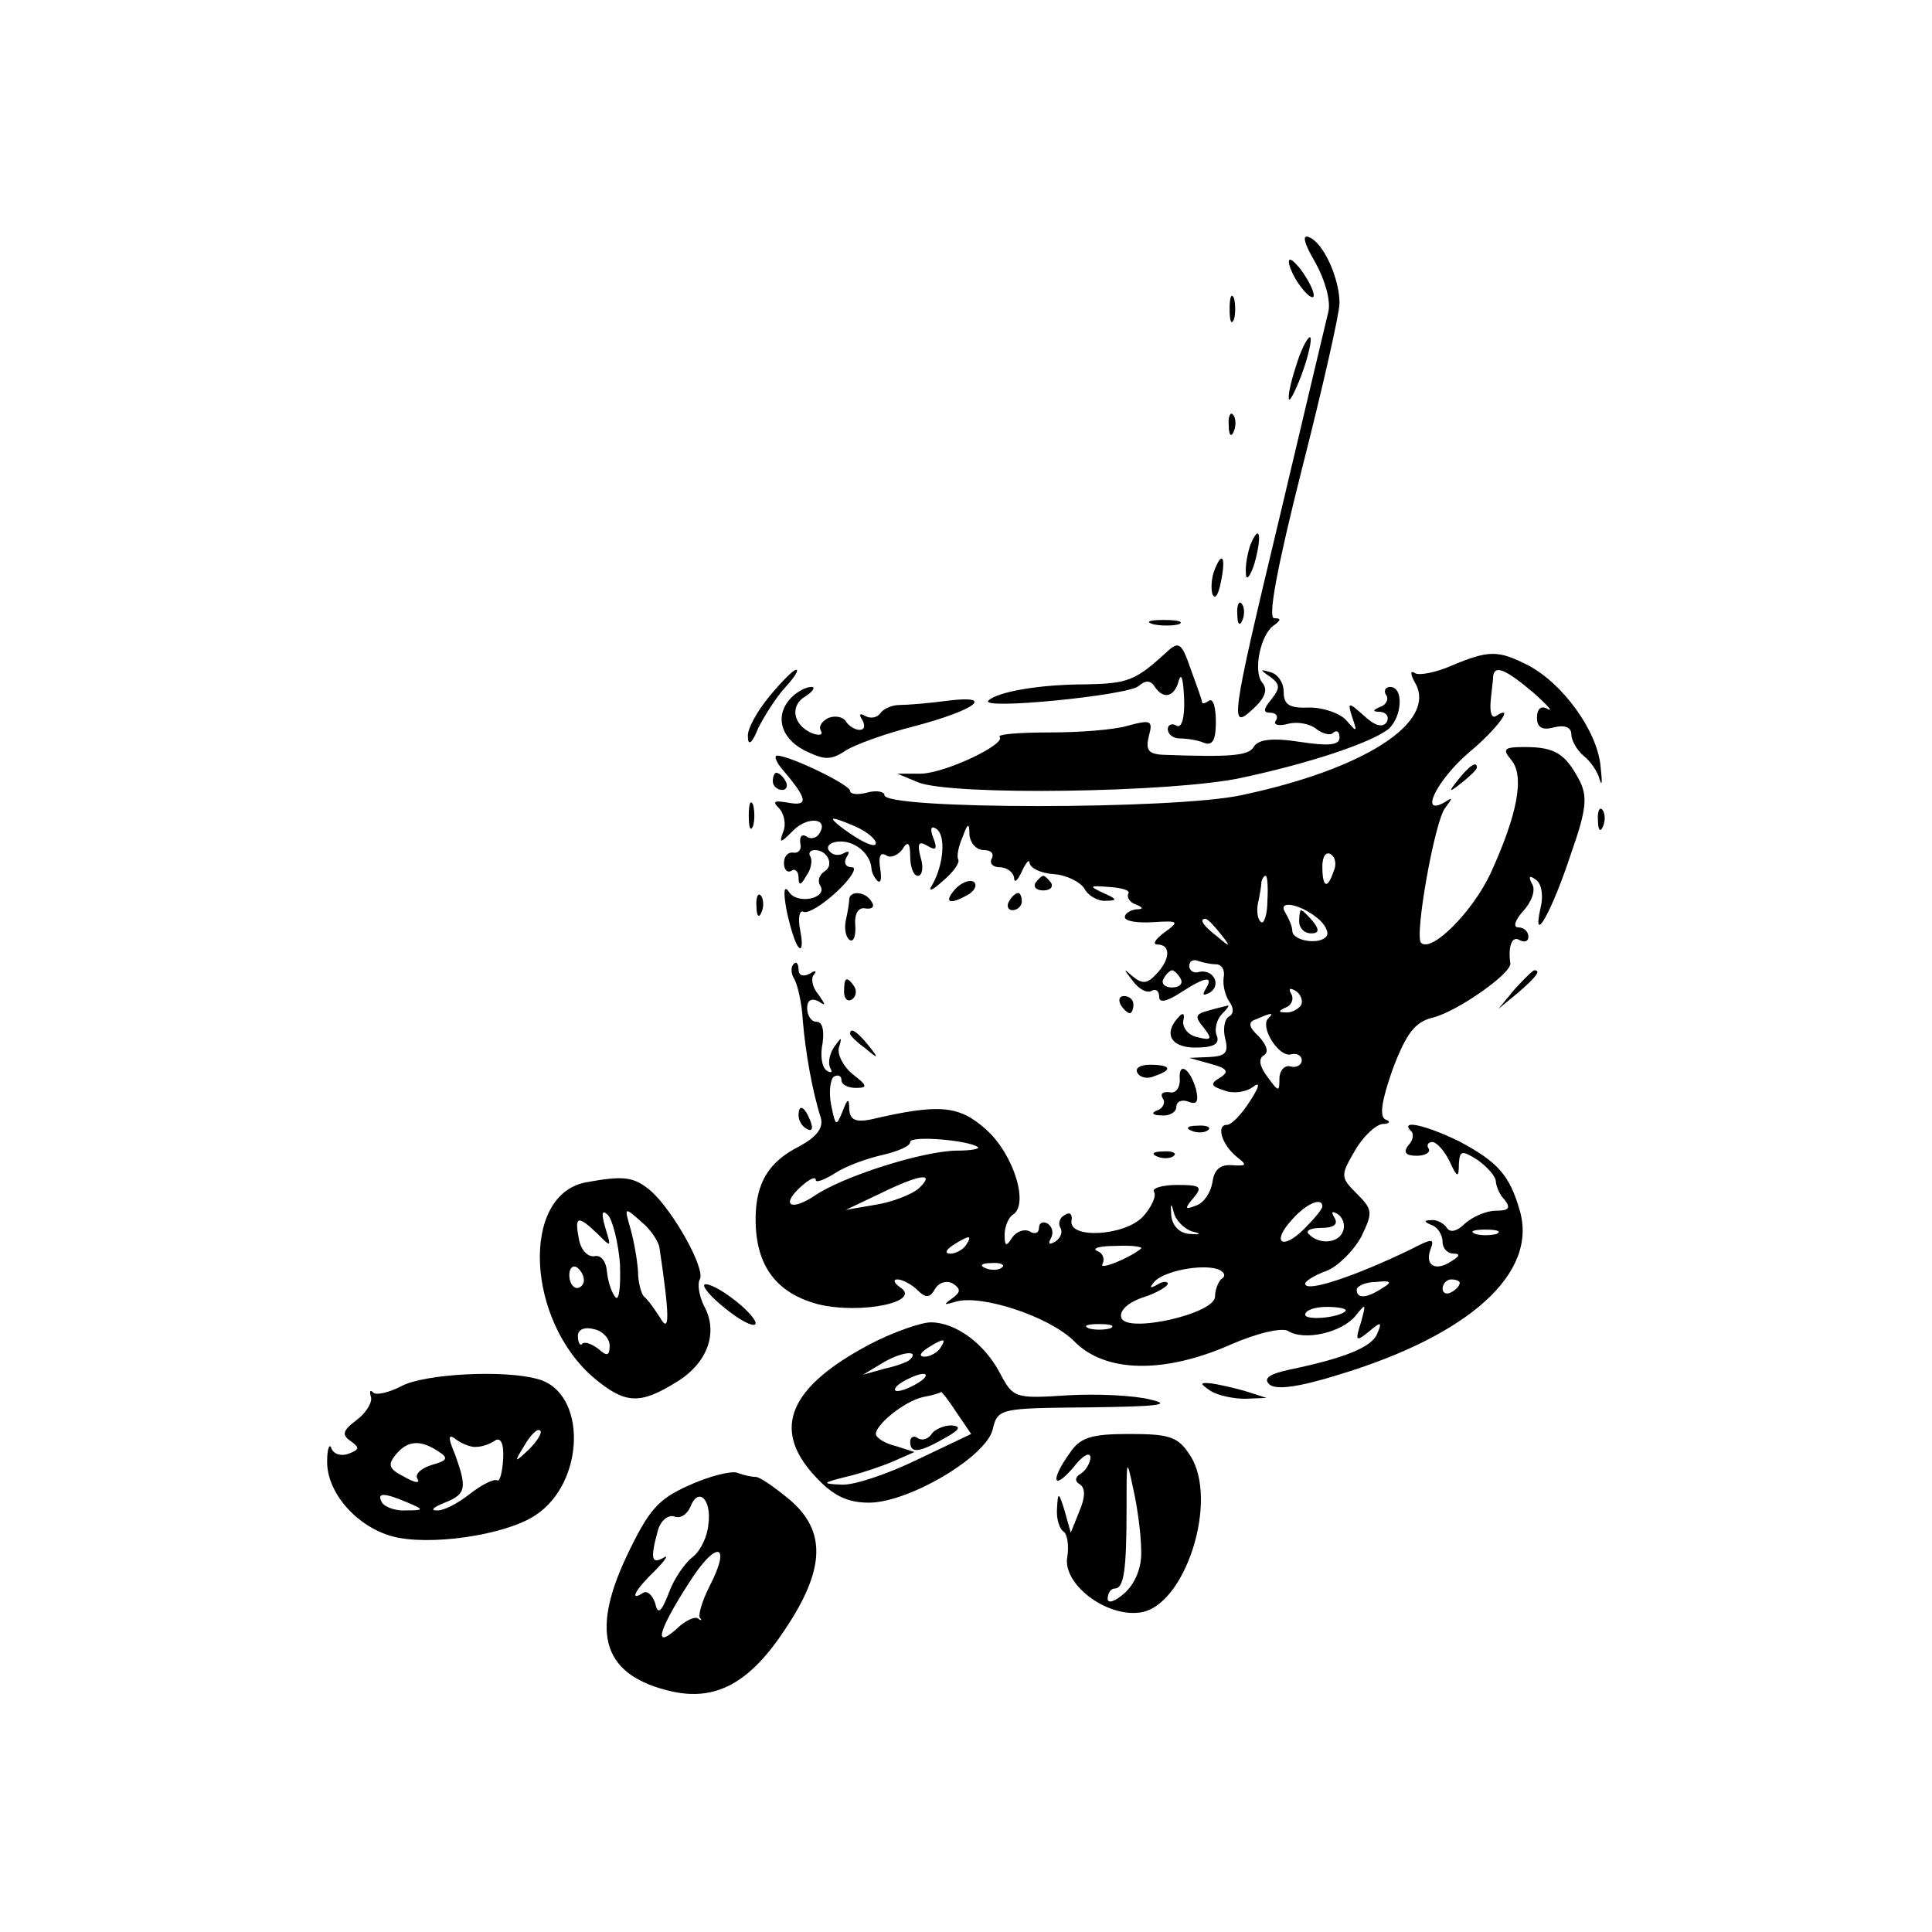 <?xml version="1.0" standalone="no"?>
<!DOCTYPE svg PUBLIC "-//W3C//DTD SVG 20010904//EN"
 "http://www.w3.org/TR/2001/REC-SVG-20010904/DTD/svg10.dtd">
<svg version="1.0" xmlns="http://www.w3.org/2000/svg"
 width="225pt" height="225pt" viewBox="0 0 225 225"
 preserveAspectRatio="xMidYMid meet">

<g transform="translate(0,225) scale(0.1,-0.1)"
fill="#000000" stroke="none">
<path d="M1532 1944 c11 -20 18 -44 15 -57 -3 -12 -28 -118 -56 -236 -59 -246
-59 -252 -31 -226 13 12 17 22 10 30 -11 13 -2 57 14 67 8 6 8 8 0 8 -8 0 4
62 32 173 24 94 44 182 44 194 0 29 -19 71 -36 77 -8 3 -5 -8 8 -30z"/>
<path d="M1501 1945 c0 -5 6 -19 14 -29 8 -11 15 -15 15 -10 0 6 -7 19 -15 30
-8 10 -14 15 -14 9z"/>
<path d="M1432 1890 c0 -14 2 -19 5 -12 2 6 2 18 0 25 -3 6 -5 1 -5 -13z"/>
<path d="M1511 1829 c-6 -18 -11 -37 -10 -43 0 -6 7 7 15 28 8 22 12 41 10 43
-2 2 -9 -10 -15 -28z"/>
<path d="M1431 1754 c0 -11 3 -14 6 -6 3 7 2 16 -1 19 -3 4 -6 -2 -5 -13z"/>
<path d="M1456 1615 c-3 -9 -6 -24 -5 -33 0 -9 5 -4 10 12 9 32 6 48 -5 21z"/>
<path d="M1414 1585 c-3 -8 -4 -20 -2 -27 3 -7 7 -1 10 15 6 29 1 36 -8 12z"/>
<path d="M1441 1534 c0 -11 3 -14 6 -6 3 7 2 16 -1 19 -3 4 -6 -2 -5 -13z"/>
<path d="M1343 1523 c9 -2 23 -2 30 0 6 3 -1 5 -18 5 -16 0 -22 -2 -12 -5z"/>
<path d="M1358 1490 c-36 -33 -45 -36 -93 -37 -56 0 -104 -9 -114 -19 -10 -11
162 6 175 17 8 7 14 7 19 -1 10 -15 23 -12 28 8 3 9 5 0 6 -21 1 -23 -3 -36
-9 -32 -5 3 -10 1 -10 -4 0 -6 6 -11 14 -11 8 0 21 -2 28 -5 10 -4 14 3 14 24
0 17 -3 28 -8 25 -4 -3 -8 -4 -8 -2 0 2 -6 19 -13 38 -11 32 -14 34 -29 20z"/>
<path d="M1691 1475 c-18 -8 -38 -12 -43 -9 -6 4 -6 -1 1 -13 23 -45 -61 -99
-203 -129 -77 -17 -416 -17 -416 0 0 4 -9 6 -20 3 -11 -3 -20 -2 -20 2 0 7
-70 41 -85 41 -4 0 -1 -8 7 -17 28 -33 30 -42 7 -38 -17 3 -20 2 -12 -6 6 -6
9 -19 5 -28 -5 -14 -3 -13 12 2 17 17 42 14 30 -4 -3 -5 -10 -7 -15 -3 -5 3
-8 0 -7 -8 2 -7 -2 -12 -8 -11 -6 1 -11 -4 -11 -12 0 -8 4 -12 9 -9 4 3 8 -1
8 -8 0 -10 3 -9 9 2 6 8 7 18 5 22 -3 4 -1 8 5 8 15 0 23 -18 11 -25 -6 -4 -8
-11 -5 -16 10 -15 -26 -23 -36 -8 -6 9 -7 1 -3 -21 4 -19 10 -39 14 -43 4 -5
5 4 2 19 -3 15 -1 25 4 22 5 -2 22 8 39 24 16 15 24 28 17 28 -7 0 -10 5 -6
12 4 6 3 8 -4 4 -6 -3 -13 -2 -17 4 -3 5 3 10 14 10 18 0 35 -15 36 -32 0 -3
3 -10 7 -14 4 -3 5 3 3 15 -2 13 0 19 7 15 5 -4 14 0 19 7 6 10 9 8 9 -8 0
-13 4 -23 9 -23 5 0 7 10 3 22 -4 16 -2 19 8 13 10 -6 12 -4 7 9 -4 10 -3 15
3 11 12 -7 9 -42 -4 -65 -6 -9 -1 -8 12 4 12 10 20 21 18 25 -2 3 0 15 5 26 6
17 8 17 8 3 1 -10 8 -18 17 -18 8 0 12 -4 9 -10 -3 -5 1 -10 9 -10 9 0 16 -6
17 -12 0 -7 4 -4 9 7 5 11 9 15 9 10 1 -6 13 -12 28 -13 15 -1 31 -9 36 -17 4
-8 16 -15 25 -14 14 0 13 2 -3 9 -17 8 -17 9 7 7 15 -1 25 -4 22 -8 -2 -4 2
-10 8 -12 10 -4 10 -6 1 -6 -7 -1 -13 -5 -13 -9 0 -5 15 -7 32 -6 31 2 32 1
14 -12 -11 -8 -14 -14 -8 -14 16 0 15 -18 -2 -35 -10 -11 -16 -11 -27 -2 -11
10 -11 9 0 -5 7 -10 17 -15 22 -12 5 3 9 0 9 -7 0 -7 8 -6 25 5 29 19 39 20
29 4 -4 -7 -3 -8 5 -4 14 9 4 28 -13 24 -6 -2 -11 2 -11 7 0 6 5 8 10 6 6 -2
15 -4 21 -4 7 0 11 -7 9 -16 -1 -9 2 -21 7 -28 5 -7 5 -14 -1 -17 -5 -3 -7
-15 -4 -26 4 -16 0 -20 -18 -21 l-24 -1 25 -7 c19 -5 22 -9 11 -16 -12 -7 -11
-10 5 -15 10 -4 25 -2 33 4 9 7 8 1 -3 -16 -10 -16 -22 -28 -27 -28 -13 0 -6
-23 11 -37 13 -10 12 -11 -5 -10 -14 1 -21 -5 -23 -20 -2 -12 -10 -24 -19 -27
-13 -5 -14 -4 -3 9 11 13 8 15 -19 15 -18 0 -30 -4 -27 -8 3 -5 -3 -18 -13
-29 -22 -23 -88 -26 -83 -4 1 7 -2 10 -8 6 -6 -3 -8 -10 -5 -15 3 -5 0 -12 -6
-16 -7 -4 -9 -3 -5 4 3 6 2 13 -4 17 -5 3 -10 1 -10 -5 0 -6 -5 -8 -11 -4 -6
3 -15 0 -20 -7 -7 -11 -9 -11 -9 3 0 9 4 19 9 23 20 11 2 70 -30 99 -32 29
-55 31 -136 12 -17 -3 -23 0 -24 12 0 14 -2 13 -8 -3 -7 -17 -8 -17 -13 8 -3
15 -1 30 3 33 5 3 9 1 9 -4 0 -5 7 -9 17 -9 14 0 13 3 -4 16 -11 9 -18 23 -16
31 4 13 3 13 -6 0 -5 -8 -7 -18 -4 -24 3 -5 1 -6 -4 -3 -6 4 -8 18 -5 32 2 15
0 25 -7 25 -6 0 -11 7 -11 16 0 9 5 12 13 8 9 -6 9 -5 0 8 -7 8 -9 19 -5 23 4
5 1 5 -5 1 -8 -4 -13 -2 -13 5 0 7 -3 10 -6 6 -3 -3 -3 -11 1 -17 4 -7 9 -29
10 -49 3 -36 11 -82 21 -113 3 -12 -5 -22 -25 -33 -36 -18 -51 -43 -51 -85 0
-54 24 -86 73 -99 50 -12 122 3 95 20 -7 5 -8 9 -3 9 6 0 17 -6 23 -12 10 -10
15 -10 21 1 5 8 14 10 21 6 9 -6 9 -10 -1 -17 -11 -8 -10 -8 4 -4 29 9 109
-17 138 -46 36 -37 105 -38 182 -4 32 14 60 20 67 16 19 -12 63 -2 79 18 12
15 12 14 6 -8 -7 -22 -6 -23 9 -11 14 12 16 12 10 -2 -6 -16 -39 -29 -102 -42
-23 -5 -31 -10 -24 -17 7 -7 33 -4 81 11 152 46 232 118 211 191 -12 42 -26
57 -71 81 -37 18 -69 26 -56 12 4 -3 3 -11 -3 -17 -6 -8 -3 -12 10 -12 10 0
16 4 14 8 -3 4 -1 8 4 8 5 0 14 -10 20 -22 9 -20 11 -20 11 -4 1 16 3 17 22 5
11 -8 20 -18 21 -24 0 -5 4 -16 10 -22 8 -10 5 -13 -10 -13 -11 0 -27 -7 -36
-15 -9 -9 -17 -11 -21 -5 -3 5 -12 10 -18 9 -9 0 -9 -2 1 -6 6 -2 12 -11 12
-19 0 -8 6 -14 13 -14 8 0 7 -3 -3 -9 -18 -12 -31 -5 -24 14 5 13 2 13 -23 0
-64 -31 -123 -51 -123 -40 0 3 11 10 25 15 13 5 31 23 40 39 14 29 14 32 -5
51 -19 19 -19 21 -2 50 9 16 24 30 32 31 8 0 10 3 4 5 -8 3 -5 22 8 59 16 42
26 55 47 60 28 7 91 51 90 63 -3 20 2 33 11 27 6 -3 10 -1 10 4 0 6 -5 11 -12
11 -6 0 -4 8 6 19 10 11 15 25 10 32 -4 8 -3 10 4 5 7 -4 10 -18 6 -34 -10
-45 13 -5 36 65 18 51 19 66 9 85 -16 30 -28 38 -63 38 -24 0 -27 -2 -16 -15
16 -19 7 -64 -24 -132 -21 -45 -69 -93 -81 -81 -8 8 16 142 28 157 9 12 9 13
0 7 -31 -18 -10 25 27 57 35 29 55 58 32 43 -5 -3 -7 5 -6 17 1 12 3 25 3 30
2 13 15 7 46 -19 17 -15 24 -23 18 -20 -8 5 -13 1 -13 -10 0 -11 6 -15 20 -11
12 3 20 0 20 -8 0 -7 6 -18 14 -25 8 -6 17 -19 19 -28 3 -9 3 -2 1 16 -4 41
-44 96 -84 117 -35 18 -46 18 -89 0z m-671 -207 c0 -5 -11 -1 -25 8 -14 9 -25
18 -25 20 0 2 11 -2 25 -8 14 -6 25 -15 25 -20z m533 -33 c-7 -21 -13 -19 -13
6 0 11 4 18 10 14 5 -3 7 -12 3 -20z m-77 -34 c0 -16 -4 -27 -7 -25 -4 2 -6
12 -4 22 2 9 4 20 4 25 1 4 3 7 5 7 2 0 3 -13 2 -29z m58 -20 c9 -7 14 -17 11
-21 -7 -11 -40 -6 -40 6 0 5 -4 14 -8 21 -10 15 16 11 37 -6z m-113 -18 c13
-16 12 -17 -3 -4 -17 13 -22 21 -14 21 2 0 10 -8 17 -17z m-46 -53 c3 -5 -1
-10 -10 -10 -9 0 -13 5 -10 10 3 6 8 10 10 10 2 0 7 -4 10 -10z m140 -31 c-4
-5 -12 -9 -18 -8 -9 0 -8 2 1 6 6 2 9 10 6 15 -4 7 -2 8 5 4 6 -4 9 -12 6 -17z
m-38 -15 c-10 -10 12 -45 26 -42 7 2 13 -1 13 -7 0 -5 -6 -9 -13 -7 -7 2 -13
-5 -13 -14 0 -16 -1 -16 -14 2 -9 12 -11 21 -4 25 6 4 3 12 -6 22 -12 11 -13
17 -3 20 18 8 21 8 14 1z m-338 -150 c2 -2 -8 -4 -24 -4 -39 0 -134 -30 -167
-53 -29 -19 -39 -9 -13 13 8 7 15 10 15 6 0 -4 10 0 23 8 12 8 37 17 55 21 17
4 32 10 32 15 0 8 69 2 79 -6z m-69 -48 c-8 -7 -31 -16 -50 -19 l-35 -6 40 19
c47 23 65 25 45 6z m318 -50 c12 -3 11 -4 -3 -3 -12 1 -20 10 -21 22 -1 14 0
15 3 3 2 -9 12 -19 21 -22z m152 29 c0 -3 -9 -14 -21 -26 -26 -26 -39 -16 -14
11 17 19 35 26 35 15z m24 -29 c-5 -14 -28 -16 -40 -3 -4 4 3 7 15 7 14 0 20
4 15 12 -4 7 -3 8 4 4 6 -4 9 -13 6 -20z m179 -3 c-7 -2 -19 -2 -25 0 -7 3 -2
5 12 5 14 0 19 -2 13 -5z m-618 -13 c-3 -5 -12 -10 -18 -10 -7 0 -6 4 3 10 19
12 23 12 15 0z m204 -4 c-13 -11 -50 -26 -45 -18 3 6 0 13 -6 15 -7 3 2 6 21
6 19 1 32 -1 30 -3z m-162 -22 c-3 -3 -12 -4 -19 -1 -8 3 -5 6 6 6 11 1 17 -2
13 -5z m256 -13 c-4 -3 -8 -13 -8 -21 0 -20 -102 -43 -109 -25 -3 8 7 18 25
24 16 5 29 13 29 16 0 3 -6 3 -12 -1 -9 -5 -10 -4 -3 4 12 12 54 20 73 14 8
-3 10 -8 5 -11z m187 -11 c-18 -12 -30 -13 -30 -2 0 4 10 9 22 9 18 2 20 0 8
-7z m90 6 c0 -3 -4 -8 -10 -11 -5 -3 -10 -1 -10 4 0 6 5 11 10 11 6 0 10 -2
10 -4z m-133 -33 c-9 -8 -47 -11 -47 -4 0 5 11 9 25 9 14 0 24 -2 22 -5z
m-274 -20 c-7 -2 -19 -2 -25 0 -7 3 -2 5 12 5 14 0 19 -2 13 -5z"/>
<path d="M1513 1177 c0 -8 6 -14 14 -14 9 0 10 4 2 14 -6 7 -12 13 -14 13 -1
0 -2 -6 -2 -13z"/>
<path d="M896 1439 c-14 -17 -26 -38 -25 -47 0 -11 5 -8 12 10 7 14 21 36 31
47 11 12 17 21 13 21 -3 0 -17 -14 -31 -31z"/>
<path d="M1479 1462 c12 -9 12 -13 2 -26 -10 -12 -10 -16 -2 -16 7 0 10 -4 7
-9 -4 -5 3 -7 14 -4 11 3 26 0 33 -6 8 -6 17 -8 20 -4 4 3 7 1 7 -6 0 -9 -13
-10 -46 -5 -32 5 -49 3 -54 -6 -6 -10 -26 -12 -106 -9 -17 1 -20 6 -16 22 5
18 2 19 -24 12 -16 -5 -57 -8 -92 -8 -34 0 -60 -2 -58 -5 9 -8 -62 -42 -91
-43 l-28 0 24 -10 c39 -16 297 -12 376 5 80 17 152 41 172 57 16 14 18 49 2
49 -5 0 -8 -4 -5 -9 4 -5 0 -12 -6 -14 -10 -4 -10 -6 0 -6 7 -1 10 -6 7 -12
-5 -7 -14 -4 -26 7 -19 17 -20 17 -14 -2 6 -17 5 -17 -7 -3 -7 8 -26 15 -43
15 -23 -1 -30 3 -30 18 0 11 -7 21 -15 23 -13 4 -13 3 -1 -5z"/>
<path d="M922 1438 c-20 -20 -14 -47 15 -62 23 -11 30 -12 48 0 11 7 47 20 79
28 72 19 96 37 40 30 -22 -3 -47 -5 -56 -5 -10 0 -20 -5 -23 -10 -4 -5 -11 -6
-17 -3 -7 4 -8 2 -4 -4 4 -7 3 -12 -3 -12 -5 0 -12 4 -16 10 -3 5 -12 7 -20 4
-8 -4 -12 -10 -9 -15 3 -5 -2 -6 -10 -3 -22 9 -27 32 -8 43 9 6 12 11 7 11 -6
0 -16 -5 -23 -12z"/>
<path d="M1699 1343 c-13 -16 -12 -17 4 -4 9 7 17 15 17 17 0 8 -8 3 -21 -13z"/>
<path d="M900 1340 c0 -5 5 -10 11 -10 5 0 7 5 4 10 -3 6 -8 10 -11 10 -2 0
-4 -4 -4 -10z"/>
<path d="M872 1300 c0 -14 2 -19 5 -12 2 6 2 18 0 25 -3 6 -5 1 -5 -13z"/>
<path d="M1861 1294 c0 -11 3 -14 6 -6 3 7 2 16 -1 19 -3 4 -6 -2 -5 -13z"/>
<path d="M1112 1214 c-14 -16 -5 -18 17 -5 7 5 9 11 5 14 -5 3 -15 -1 -22 -9z"/>
<path d="M1206 1222 c-3 -5 1 -9 9 -9 8 0 12 4 9 9 -3 4 -7 8 -9 8 -2 0 -6 -4
-9 -8z"/>
<path d="M881 1194 c0 -11 3 -14 6 -6 3 7 2 16 -1 19 -3 4 -6 -2 -5 -13z"/>
<path d="M989 1203 c0 -5 -2 -16 -4 -25 -2 -10 0 -20 5 -23 4 -2 7 5 6 18 -1
13 4 21 12 19 8 -1 11 2 7 8 -7 12 -25 13 -26 3z"/>
<path d="M1175 1200 c-3 -5 -1 -10 4 -10 6 0 11 5 11 10 0 6 -2 10 -4 10 -3 0
-8 -4 -11 -10z"/>
<path d="M1764 1098 l-19 -23 23 19 c21 18 27 26 19 26 -2 0 -12 -10 -23 -22z"/>
<path d="M983 1095 c0 -8 4 -12 9 -9 5 3 6 10 3 15 -9 13 -12 11 -12 -6z"/>
<path d="M1305 1080 c3 -5 8 -10 11 -10 2 0 4 5 4 10 0 6 -5 10 -11 10 -5 0
-7 -4 -4 -10z"/>
<path d="M1407 1073 c-15 -4 -16 -7 -5 -20 10 -13 9 -15 -7 -11 -11 2 -18 11
-17 19 2 8 0 10 -4 6 -20 -20 -11 -37 18 -37 21 0 29 4 25 14 -3 7 0 19 6 25
6 6 9 10 7 10 -3 -1 -13 -3 -23 -6z"/>
<path d="M990 1046 c0 -2 8 -10 18 -17 15 -13 16 -12 3 4 -13 16 -21 21 -21
13z"/>
<path d="M1325 1000 c3 -5 12 -7 20 -3 21 7 19 13 -6 13 -11 0 -18 -4 -14 -10z"/>
<path d="M1374 992 c0 -9 -5 -16 -12 -14 -8 1 -11 -2 -8 -7 4 -5 0 -12 -6 -14
-8 -3 -6 -6 5 -6 9 -1 17 4 17 10 0 6 6 9 14 6 10 -4 12 0 9 14 -7 25 -21 34
-19 11z"/>
<path d="M930 951 c0 -6 4 -13 10 -16 6 -3 7 1 4 9 -7 18 -14 21 -14 7z"/>
<path d="M1388 933 c7 -3 16 -2 19 1 4 3 -2 6 -13 5 -11 0 -14 -3 -6 -6z"/>
<path d="M1348 903 c7 -3 16 -2 19 1 4 3 -2 6 -13 5 -11 0 -14 -3 -6 -6z"/>
<path d="M682 873 c-76 -15 -69 -161 10 -228 36 -30 53 -31 95 -5 37 22 50 58
33 89 -6 12 -8 26 -5 31 7 12 -31 80 -57 103 -20 17 -32 18 -76 10z m40 -95
c1 -26 -1 -43 -5 -39 -4 4 -9 18 -10 29 -1 13 -7 21 -15 19 -8 -1 -16 8 -18
21 -5 26 -1 27 22 5 16 -16 16 -16 9 7 -5 17 -4 22 3 15 5 -5 12 -31 14 -57z
m46 19 c12 -80 12 -101 1 -82 -7 11 -15 22 -19 25 -3 3 -7 16 -7 30 -1 14 -5
36 -9 50 -7 24 -7 25 13 7 11 -9 20 -23 21 -30z m-88 -38 c0 -5 -4 -9 -8 -9
-5 0 -9 7 -9 15 0 8 4 12 9 9 4 -3 8 -9 8 -15z m30 -76 c0 -12 -3 -13 -13 -4
-8 6 -16 9 -19 6 -2 -3 -5 1 -5 9 0 8 8 11 19 8 10 -2 18 -11 18 -19z"/>
<path d="M820 753 c0 -5 14 -19 30 -31 17 -13 30 -18 30 -13 0 5 -13 19 -30
31 -16 12 -30 17 -30 13z"/>
<path d="M1014 685 c-95 -50 -116 -99 -65 -154 21 -23 38 -31 63 -31 46 0 136
53 144 85 6 25 8 25 113 26 79 1 97 3 71 9 -19 5 -63 7 -97 5 -61 -4 -63 -3
-78 25 -18 35 -52 60 -81 60 -11 0 -43 -11 -70 -25z m81 -5 c-3 -5 -12 -10
-18 -10 -7 0 -6 4 3 10 19 12 23 12 15 0z m-36 -14 c-2 -2 -15 -7 -29 -10
l-25 -7 25 15 c21 12 42 14 29 2z m11 -26 c-8 -5 -19 -10 -25 -10 -5 0 -3 5 5
10 8 5 20 10 25 10 6 0 3 -5 -5 -10z m44 -35 l17 -25 -63 -30 c-35 -17 -74
-30 -88 -29 -23 1 -23 2 5 9 17 4 41 12 55 18 l25 11 -22 7 c-13 3 -23 10 -23
14 0 11 33 38 55 43 11 2 21 5 21 6 1 0 9 -10 18 -24z"/>
<path d="M1085 580 c-4 -6 -11 -8 -16 -5 -5 4 -9 1 -9 -4 0 -14 10 -13 40 4
18 10 20 14 8 15 -9 0 -20 -5 -23 -10z"/>
<path d="M468 636 c-15 -8 -30 -11 -33 -8 -4 4 -5 2 -3 -5 2 -6 -6 -19 -17
-27 -16 -12 -17 -17 -7 -24 11 -8 11 -10 -2 -15 -8 -3 -17 -1 -20 6 -2 7 -5 0
-5 -14 -1 -36 33 -76 75 -88 43 -12 132 1 167 24 59 38 61 144 3 159 -39 11
-131 6 -158 -8z m148 -74 c-17 -16 -18 -16 -5 5 7 12 15 20 18 17 3 -2 -3 -12
-13 -22z m-61 3 c6 0 15 3 21 7 7 5 11 -3 10 -21 -1 -16 -4 -27 -7 -25 -4 2
-18 -5 -32 -16 -14 -11 -31 -20 -39 -19 -7 0 -3 4 10 9 25 10 26 17 12 56 -9
21 -8 25 2 17 7 -5 18 -9 23 -8z m-45 -5 c13 -8 11 -11 -7 -16 -13 -4 -20 -11
-17 -16 4 -6 -3 -5 -15 2 -18 9 -20 14 -10 26 13 16 28 18 49 4z m-35 -60 c19
-8 19 -9 -2 -9 -12 -1 -25 4 -28 9 -7 12 2 12 30 0z"/>
<path d="M1410 630 c8 -5 26 -9 40 -9 l25 1 -25 8 c-14 4 -32 8 -40 9 -13 1
-13 0 0 -9z"/>
<path d="M1246 558 c-23 -32 -20 -45 4 -17 10 13 19 19 20 12 0 -6 -5 -15 -11
-19 -7 -4 -8 -9 -1 -13 6 -4 6 -15 -1 -31 l-10 -25 -7 25 c-7 23 -8 23 -9 3
-1 -12 3 -24 8 -27 4 -3 6 -16 4 -29 -6 -31 44 -70 84 -65 53 6 93 131 59 183
-14 22 -24 25 -71 25 -44 0 -57 -4 -69 -22z m83 -114 c1 -19 -7 -38 -19 -49
-11 -10 -20 -13 -20 -7 0 7 4 12 8 12 11 0 14 21 14 95 0 57 0 58 8 20 5 -22
9 -54 9 -71z"/>
<path d="M802 520 c-36 -16 -47 -29 -73 -84 -42 -90 -26 -138 54 -156 51 -11
90 10 131 72 47 70 49 115 5 152 -17 14 -34 26 -39 26 -5 0 -14 2 -22 5 -7 2
-32 -4 -56 -15z m23 -45 c-1 -14 -9 -31 -18 -38 -9 -7 -22 -25 -28 -42 -9 -23
-13 -26 -16 -12 -3 9 -9 15 -14 12 -17 -11 -9 4 14 26 12 12 16 19 10 15 -14
-8 -16 -2 -7 31 3 12 12 19 19 17 7 -3 15 2 19 11 9 24 25 9 21 -20z m1 -73
c-8 -16 -13 -32 -11 -36 3 -3 2 -4 -2 -1 -3 3 -15 -2 -25 -12 -27 -24 -22 -3
14 53 32 51 51 48 24 -4z"/>
</g>
</svg>
